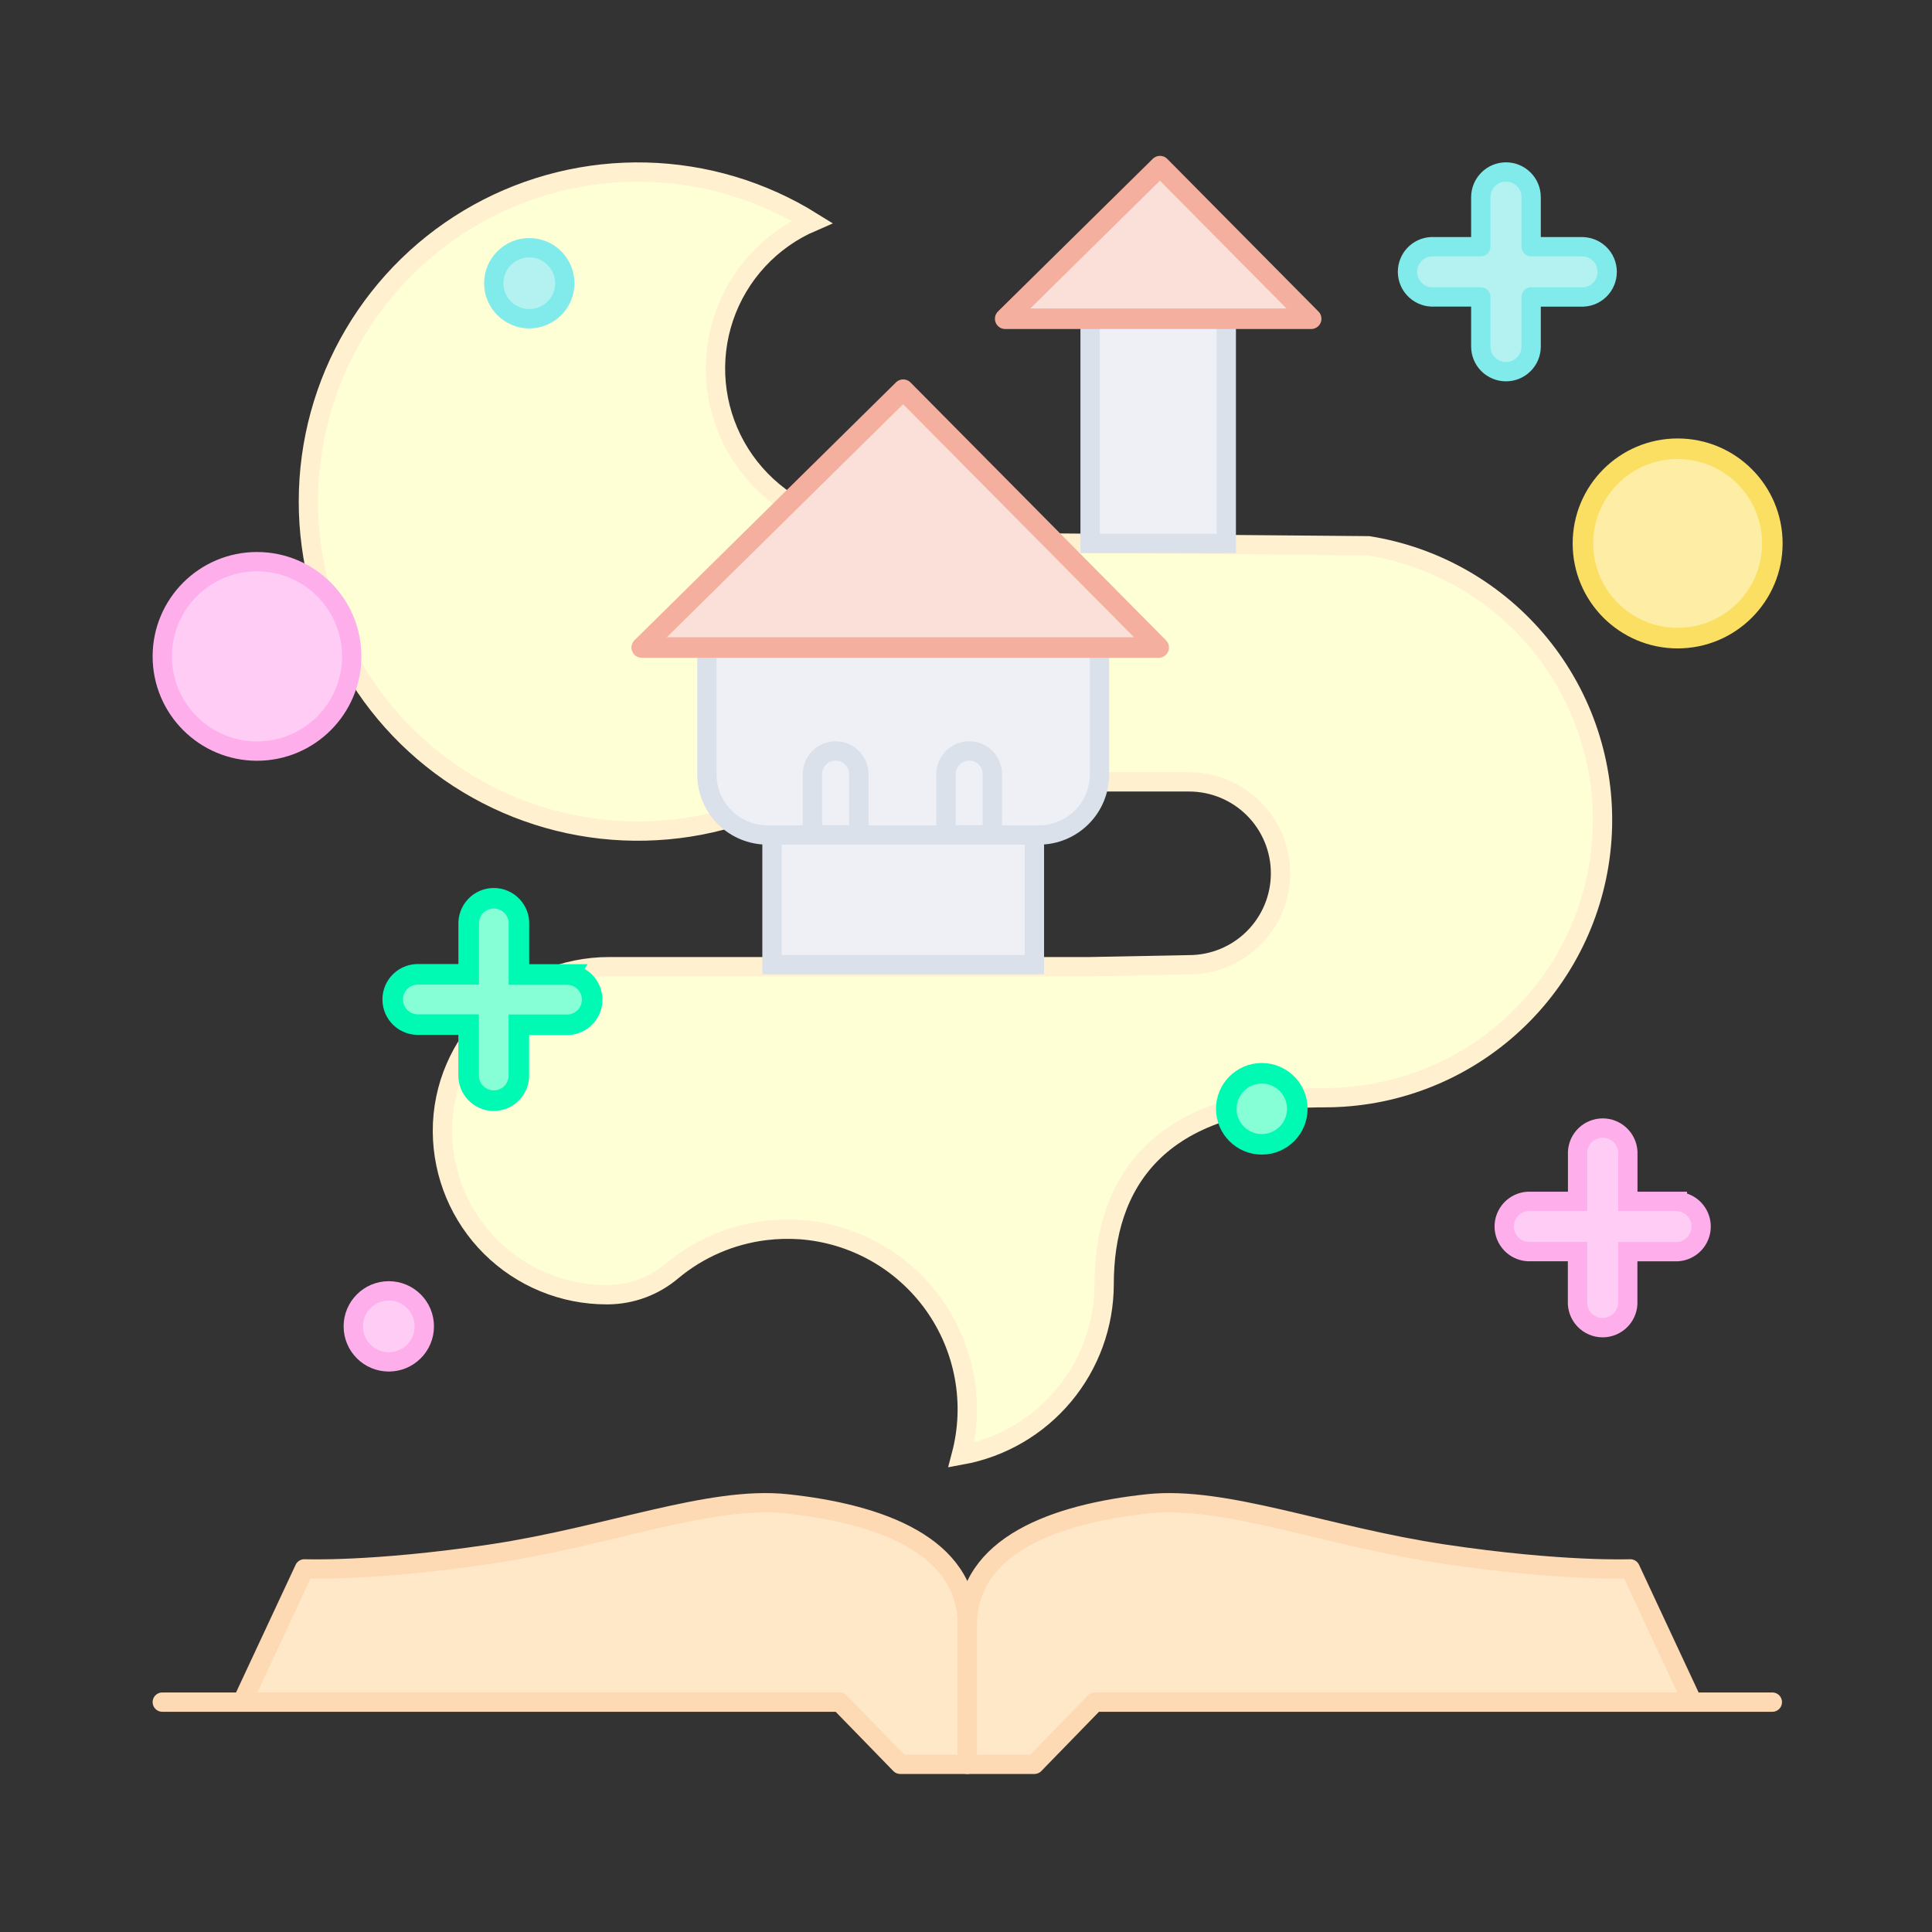 <svg width="64" height="64" viewBox="0 0 64 64" fill="none" xmlns="http://www.w3.org/2000/svg">
<rect x="0" y="0" width="64" height="64" fill="#333333" stroke="none"/>
<path d="M5.376 56.385H27.817L29.822 58.445H32.044V53.837C32.044 51.19 29.135 50.144 26.063 49.816C23.503 49.544 20.175 50.895 16.259 51.48C12.342 52.065 10.083 51.971 10.083 51.971L8.023 56.385" fill="#FFE8C8"/>
<path d="M5.376 56.385H27.817L29.822 58.445H32.044V53.837C32.044 51.19 29.135 50.144 26.063 49.816C23.503 49.544 20.175 50.895 16.259 51.48C12.342 52.065 10.083 51.971 10.083 51.971L8.023 56.385" stroke="#FDD9B4" stroke-width="0.64" stroke-linecap="round" stroke-linejoin="round"/>
<path d="M58.711 56.385H36.27L34.266 58.445H32.044V53.837C32.044 51.19 34.952 50.144 38.024 49.816C40.584 49.544 43.912 50.895 47.828 51.48C51.745 52.065 54.005 51.971 54.005 51.971L56.064 56.383" fill="#FFE8C8"/>
<path d="M58.711 56.385H36.27L34.266 58.445H32.044V53.837C32.044 51.19 34.952 50.144 38.024 49.816C40.584 49.544 43.912 50.895 47.828 51.48C51.745 52.065 54.005 51.971 54.005 51.971L56.064 56.383" stroke="#FDD9B4" stroke-width="0.64" stroke-linecap="round" stroke-linejoin="round"/>
<path d="M45.334 18.08L32.044 17.964V16.613C32.044 16.589 32.044 16.564 32.044 16.539C31.438 16.966 30.748 17.261 30.021 17.404C29.294 17.548 28.545 17.537 27.822 17.373C27.099 17.209 26.419 16.894 25.825 16.451C25.231 16.006 24.737 15.443 24.375 14.796C24.013 14.149 23.791 13.433 23.723 12.695C23.655 11.957 23.743 11.213 23.981 10.511C24.22 9.808 24.602 9.164 25.105 8.62C25.608 8.075 26.22 7.642 26.901 7.349C25.249 6.32 23.352 5.752 21.408 5.703C19.463 5.654 17.54 6.125 15.839 7.068C14.137 8.012 12.719 9.393 11.73 11.068C10.741 12.744 10.219 14.653 10.216 16.599C10.213 18.544 10.73 20.455 11.713 22.134C12.697 23.812 14.111 25.198 15.81 26.146C17.508 27.095 19.43 27.572 21.375 27.528C23.32 27.485 25.218 26.923 26.872 25.9H39.389C40.193 25.9 40.964 26.219 41.532 26.787C42.1 27.355 42.419 28.126 42.419 28.929C42.419 29.733 42.1 30.503 41.532 31.072C40.964 31.64 40.193 31.959 39.389 31.959L36.079 32.023H20.188C17.179 32.018 14.638 34.476 14.656 37.487C14.665 38.923 15.242 40.297 16.26 41.309C17.279 42.321 18.656 42.889 20.092 42.889H20.145C20.923 42.882 21.673 42.602 22.266 42.098C23.144 41.365 24.216 40.902 25.352 40.763C25.738 40.716 26.128 40.706 26.517 40.733C27.39 40.798 28.238 41.054 29.001 41.483C29.765 41.913 30.424 42.505 30.932 43.217C31.441 43.93 31.786 44.746 31.944 45.608C32.102 46.469 32.068 47.354 31.845 48.201C33.172 47.96 34.371 47.262 35.236 46.227C36.1 45.193 36.575 43.888 36.576 42.54C36.576 39.277 38.275 36.362 43.892 36.362C44.095 36.362 44.296 36.356 44.494 36.342C46.751 36.193 48.873 35.217 50.456 33.602C52.04 31.987 52.972 29.845 53.076 27.586C53.18 25.327 52.448 23.109 51.02 21.355C49.591 19.602 47.567 18.436 45.334 18.08Z" fill="#FFFFD6" stroke="#FFF0CF" stroke-width="0.64" stroke-miterlimit="10"/>
<path d="M40.622 10.559H36.111V18.002H40.622V10.559Z" fill="#EEF0F5" stroke="#DAE1EA" stroke-width="0.64" stroke-miterlimit="10"/>
<path d="M38.426 5.504L33.299 10.559H43.434L38.426 5.504Z" fill="#FBDFD9" stroke="#F4AF9F" stroke-width="0.681" stroke-linejoin="round"/>
<path d="M34.266 27.659H25.573V31.954H34.266V27.659Z" fill="#EEF0F5" stroke="#DAE1EA" stroke-width="0.64" stroke-miterlimit="10"/>
<path d="M23.416 21.45H36.422V25.655C36.422 26.187 36.211 26.697 35.835 27.072C35.459 27.448 34.95 27.66 34.418 27.66H25.421C24.889 27.66 24.379 27.448 24.003 27.072C23.628 26.697 23.416 26.187 23.416 25.655V21.45Z" fill="#EEF0F5" stroke="#DAE1EA" stroke-width="0.64" stroke-miterlimit="10"/>
<path d="M29.92 12.909L21.258 21.45H38.383L29.92 12.909Z" fill="#FBDFD9" stroke="#F4AF9F" stroke-width="0.681" stroke-linejoin="round"/>
<path d="M27.681 24.875C27.885 24.875 28.08 24.956 28.224 25.1C28.368 25.244 28.449 25.44 28.449 25.643V27.653H26.913V25.643C26.913 25.44 26.994 25.244 27.138 25.1C27.282 24.956 27.478 24.875 27.681 24.875Z" fill="#EEF0F5" stroke="#DAE1EA" stroke-width="0.64" stroke-miterlimit="10"/>
<path d="M32.106 24.875C32.31 24.875 32.505 24.956 32.649 25.1C32.793 25.244 32.874 25.44 32.874 25.643V27.653H31.338V25.643C31.338 25.44 31.419 25.244 31.563 25.1C31.707 24.956 31.903 24.875 32.106 24.875Z" fill="#EEF0F5" stroke="#DAE1EA" stroke-width="0.64" stroke-miterlimit="10"/>
<path d="M55.574 21.139C57.306 21.139 58.711 19.735 58.711 18.002C58.711 16.269 57.306 14.865 55.574 14.865C53.841 14.865 52.437 16.269 52.437 18.002C52.437 19.735 53.841 21.139 55.574 21.139Z" fill="#FDEDA5" stroke="#FBDF63" stroke-width="0.681" stroke-miterlimit="10"/>
<path d="M8.513 24.881C10.246 24.881 11.651 23.476 11.651 21.743C11.651 20.011 10.246 18.606 8.513 18.606C6.781 18.606 5.376 20.011 5.376 21.743C5.376 23.476 6.781 24.881 8.513 24.881Z" fill="#FFCCF5" stroke="#FFAEEC" stroke-width="0.64" stroke-miterlimit="10"/>
<path d="M41.798 37.907C42.448 37.907 42.975 37.38 42.975 36.731C42.975 36.081 42.448 35.554 41.798 35.554C41.149 35.554 40.622 36.081 40.622 36.731C40.622 37.38 41.149 37.907 41.798 37.907Z" fill="#87FFD6" stroke="#00FAB4" stroke-width="0.681" stroke-miterlimit="10"/>
<path d="M17.534 10.559C18.183 10.559 18.71 10.032 18.71 9.382C18.71 8.733 18.183 8.206 17.534 8.206C16.884 8.206 16.357 8.733 16.357 9.382C16.357 10.032 16.884 10.559 17.534 10.559Z" fill="#B3F2F0" stroke="#81EBEB" stroke-width="0.64" stroke-linejoin="round"/>
<path d="M12.879 45.114C13.529 45.114 14.056 44.587 14.056 43.937C14.056 43.288 13.529 42.761 12.879 42.761C12.23 42.761 11.703 43.288 11.703 43.937C11.703 44.587 12.23 45.114 12.879 45.114Z" fill="#FFCCF5" stroke="#FFAEEC" stroke-width="0.64" stroke-miterlimit="10"/>
<path d="M18.831 32.28H17.19V30.636C17.197 30.522 17.18 30.409 17.141 30.303C17.102 30.196 17.042 30.099 16.964 30.017C16.886 29.934 16.792 29.869 16.688 29.824C16.584 29.779 16.472 29.756 16.358 29.756C16.245 29.756 16.133 29.779 16.029 29.824C15.925 29.869 15.831 29.934 15.753 30.017C15.675 30.099 15.615 30.196 15.576 30.303C15.537 30.409 15.52 30.522 15.526 30.636V32.276H13.888C13.775 32.27 13.662 32.287 13.555 32.326C13.449 32.365 13.351 32.425 13.269 32.503C13.187 32.581 13.121 32.675 13.076 32.779C13.032 32.883 13.009 32.995 13.009 33.108C13.009 33.222 13.032 33.334 13.076 33.438C13.121 33.542 13.187 33.636 13.269 33.714C13.351 33.792 13.449 33.852 13.555 33.891C13.662 33.93 13.775 33.947 13.888 33.941H15.524V35.581C15.518 35.695 15.534 35.808 15.573 35.914C15.612 36.021 15.673 36.118 15.751 36.2C15.828 36.283 15.922 36.348 16.026 36.393C16.13 36.438 16.242 36.461 16.356 36.461C16.469 36.461 16.581 36.438 16.685 36.393C16.79 36.348 16.883 36.283 16.961 36.2C17.039 36.118 17.099 36.021 17.138 35.914C17.177 35.808 17.194 35.695 17.188 35.581V33.947H18.829C19.041 33.935 19.242 33.842 19.388 33.688C19.534 33.533 19.616 33.328 19.616 33.115C19.616 32.902 19.534 32.697 19.388 32.542C19.242 32.388 19.041 32.295 18.829 32.283L18.831 32.28Z" fill="#87FFD6" stroke="#00FAB4" stroke-width="0.681" stroke-miterlimit="10"/>
<path d="M55.565 39.797H53.924V38.156C53.912 37.943 53.819 37.743 53.664 37.596C53.51 37.45 53.305 37.368 53.092 37.368C52.879 37.368 52.674 37.45 52.519 37.596C52.364 37.743 52.272 37.943 52.26 38.156V39.797H50.616C50.404 39.808 50.204 39.901 50.057 40.056C49.911 40.211 49.829 40.416 49.829 40.629C49.829 40.842 49.911 41.046 50.057 41.201C50.204 41.356 50.404 41.449 50.616 41.461H52.257V43.101C52.251 43.215 52.268 43.328 52.307 43.434C52.346 43.541 52.406 43.638 52.484 43.72C52.562 43.803 52.656 43.868 52.76 43.913C52.864 43.958 52.976 43.981 53.089 43.981C53.203 43.981 53.315 43.958 53.419 43.913C53.523 43.868 53.617 43.803 53.695 43.72C53.773 43.638 53.833 43.541 53.872 43.434C53.911 43.328 53.928 43.215 53.921 43.101V41.463H55.565C55.778 41.451 55.978 41.358 56.124 41.204C56.27 41.049 56.352 40.844 56.352 40.631C56.352 40.418 56.27 40.213 56.124 40.058C55.978 39.904 55.778 39.811 55.565 39.799V39.797Z" fill="#FFCCF5" stroke="#FFAEEC" stroke-width="0.64" stroke-miterlimit="10"/>
<path d="M52.361 8.172H50.721V6.531C50.721 6.309 50.633 6.097 50.476 5.941C50.32 5.785 50.108 5.697 49.887 5.697C49.666 5.698 49.454 5.785 49.298 5.942C49.142 6.098 49.054 6.31 49.053 6.531V8.172H47.413C47.2 8.183 47 8.276 46.853 8.431C46.707 8.586 46.625 8.79 46.625 9.004C46.625 9.217 46.707 9.421 46.853 9.576C47 9.731 47.2 9.824 47.413 9.836H49.053V11.479C49.053 11.7 49.141 11.912 49.297 12.068C49.454 12.225 49.666 12.312 49.887 12.312C49.996 12.312 50.105 12.291 50.206 12.249C50.307 12.207 50.399 12.146 50.477 12.069C50.554 11.991 50.616 11.899 50.658 11.798C50.7 11.697 50.721 11.589 50.721 11.479V9.838H52.361C52.474 9.844 52.587 9.827 52.694 9.789C52.8 9.75 52.898 9.689 52.98 9.611C53.062 9.534 53.128 9.44 53.172 9.336C53.217 9.232 53.24 9.119 53.24 9.006C53.24 8.893 53.217 8.781 53.172 8.677C53.128 8.572 53.062 8.479 52.98 8.401C52.898 8.323 52.8 8.263 52.694 8.224C52.587 8.185 52.474 8.168 52.361 8.174V8.172Z" fill="#B3F2F0" stroke="#81EBEB" stroke-width="0.64" stroke-linejoin="round"/>
</svg>
